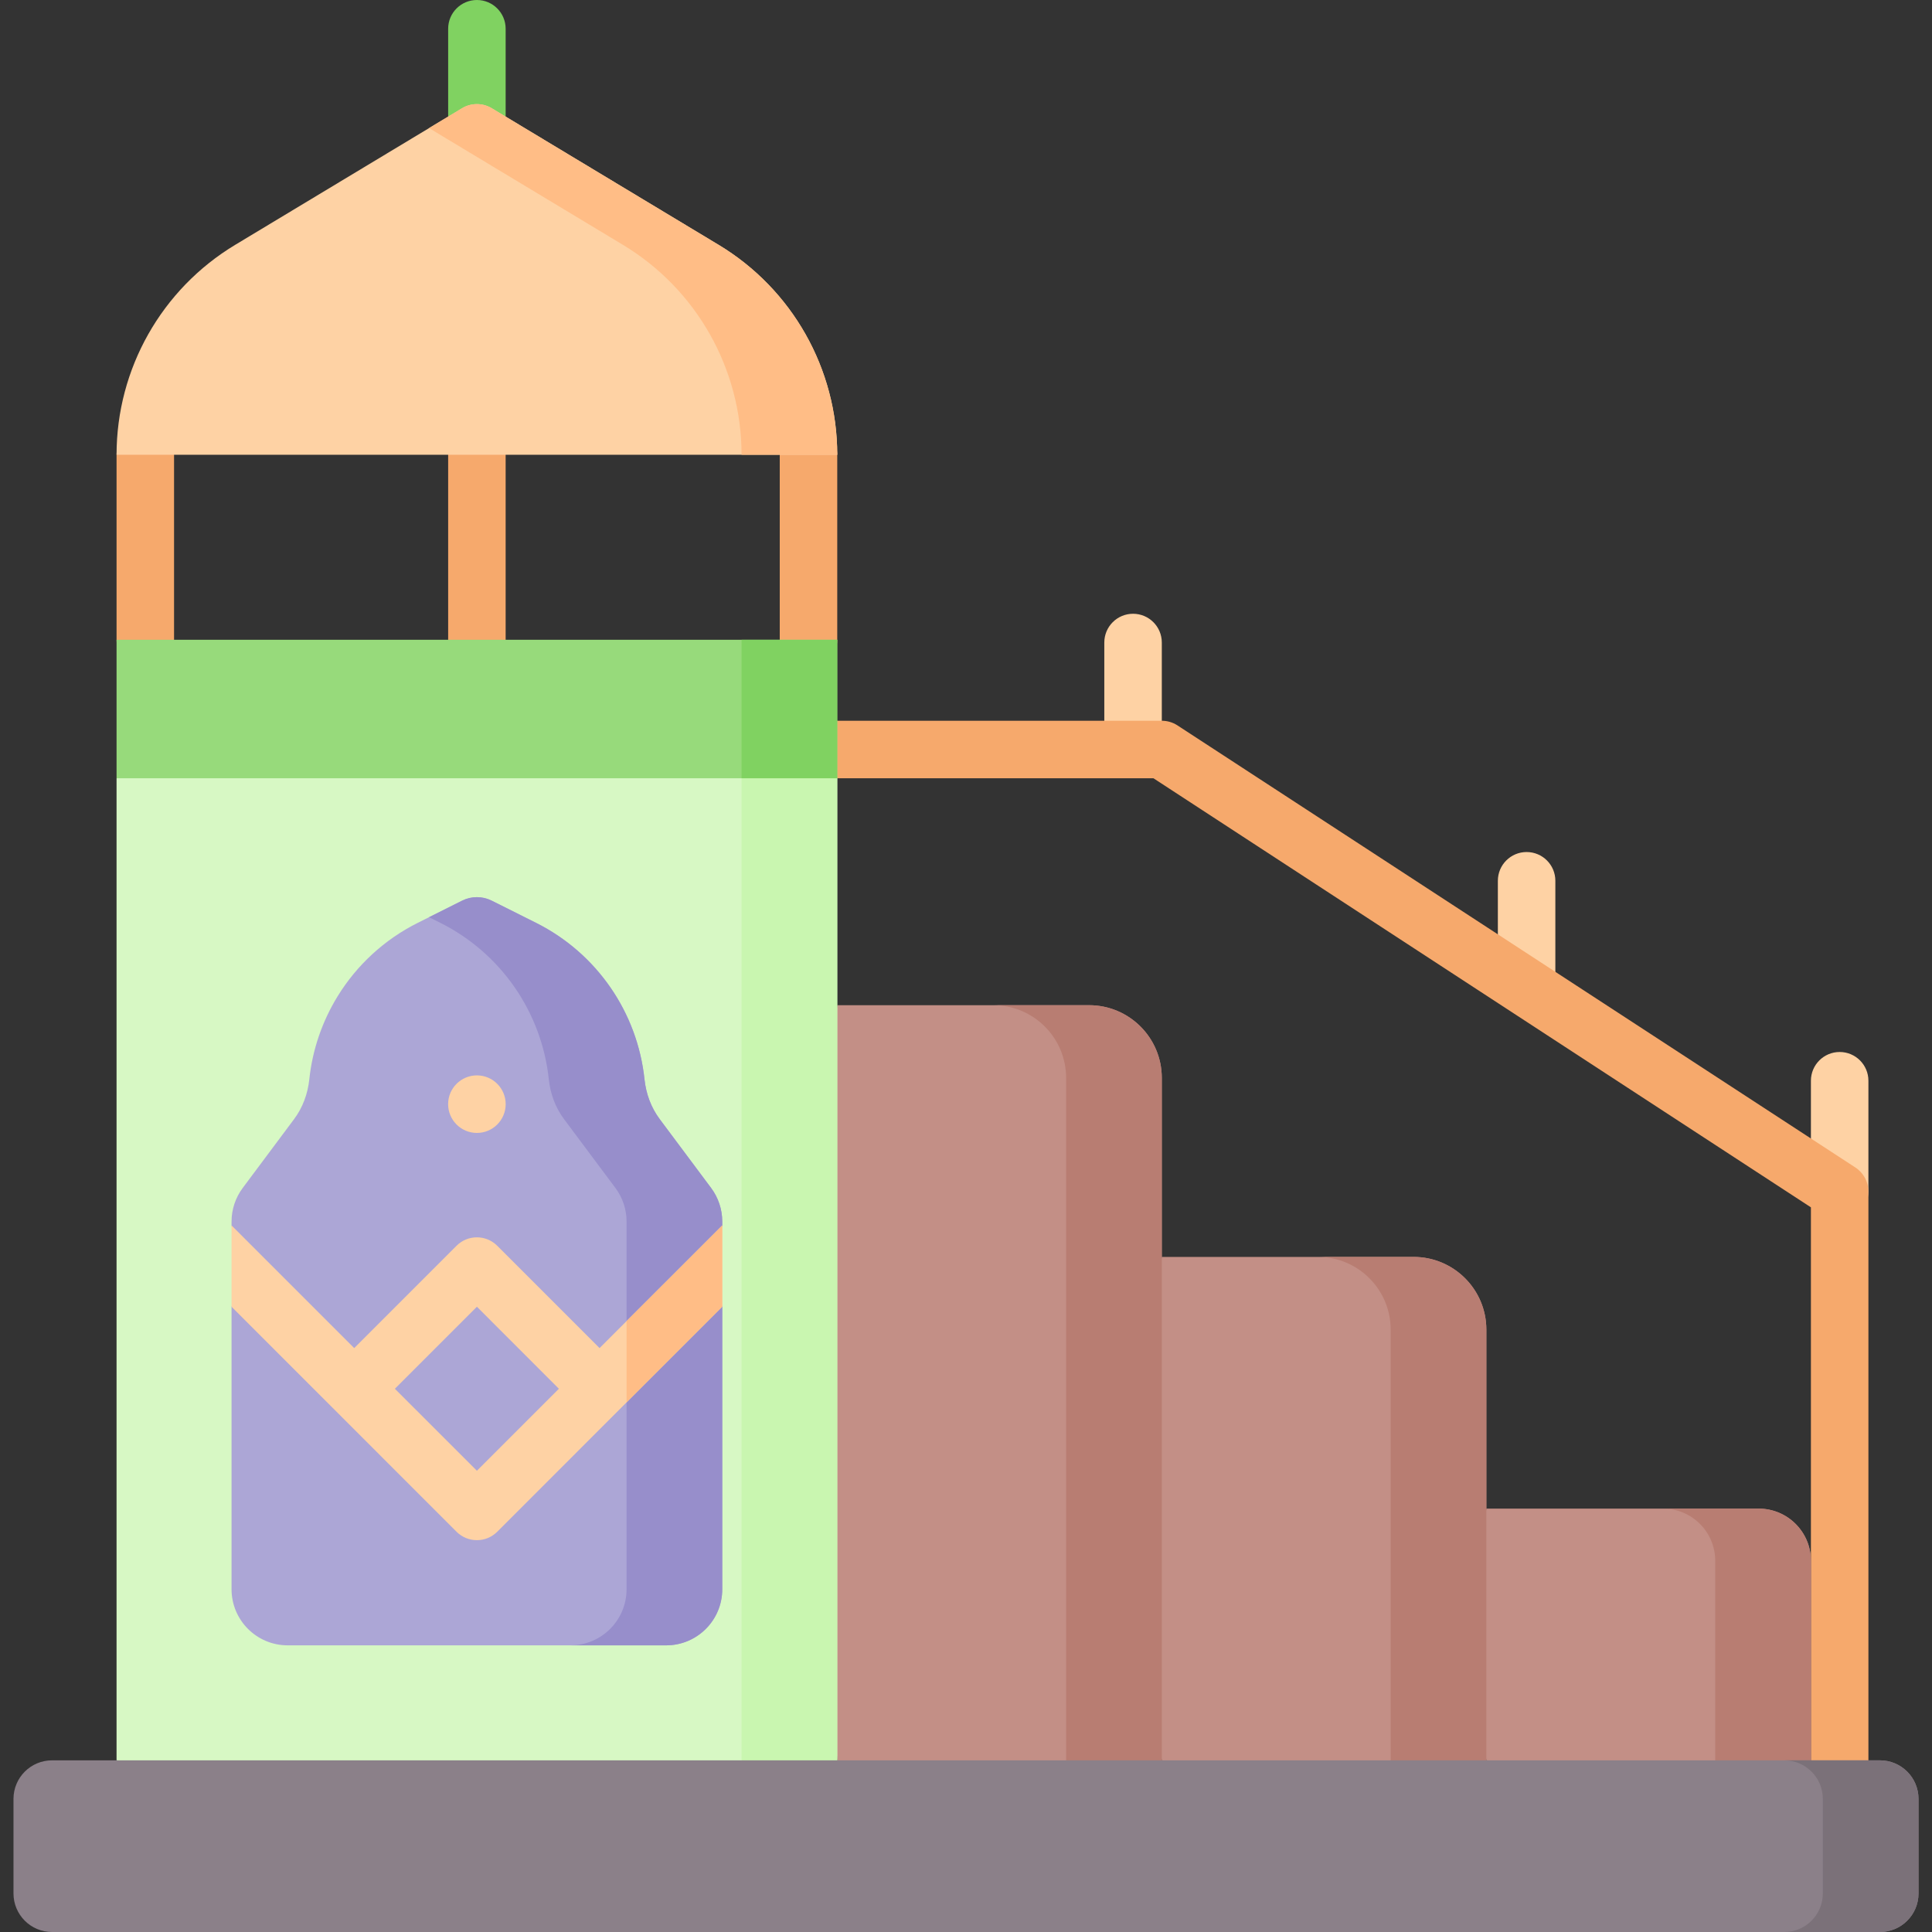 <svg id="Capa_1" enable-background="new 0 0 504.036 504.036" height="512" viewBox="0 0 504.036 504.036" width="512" xmlns="http://www.w3.org/2000/svg"><rect x="0" y="0" width="504.036" height="504.036" fill="#333333" stroke="none"/><g><g><path d="m295.601 202.286c-4.142 0-7.5-3.357-7.5-7.5v-27.162c0-4.143 3.358-7.5 7.5-7.5s7.5 3.357 7.5 7.5v27.162c0 4.143-3.358 7.5-7.5 7.5z" fill="#fed2a4"/></g><g><path d="m398.274 264.447c-4.142 0-7.5-3.357-7.5-7.5v-27.163c0-4.143 3.358-7.5 7.5-7.5s7.5 3.357 7.5 7.5v27.163c0 4.143-3.358 7.5-7.5 7.5z" fill="#fed2a4"/></g><g><path d="m479.946 318.363c-4.142 0-7.5-3.357-7.5-7.5v-28.911c0-4.143 3.358-7.5 7.5-7.5s7.5 3.357 7.5 7.5v28.911c0 4.143-3.358 7.5-7.5 7.5z" fill="#fed2a4"/></g><g><path d="m479.946 471.167c-4.142 0-7.5-3.357-7.5-7.5v-148.688l-171.53-111.943h-82.488c-4.142 0-7.5-3.357-7.5-7.5s3.358-7.5 7.5-7.5h84.673c1.427 0 2.825.407 4.028 1.174l176.845 115.327c2.162 1.377 3.472 3.763 3.472 6.326v152.803c0 4.143-3.358 7.501-7.5 7.501z" fill="#f6a96c"/></g><path d="m387.774 459.251 39.958 4.749 44.714-4.749v-52.05c0-7.521-6.097-13.619-13.619-13.619h-71.054l-4.756 32.834z" fill="#c38f86"/><path d="m458.828 393.582h-24.964c7.521 0 13.619 6.097 13.619 13.619v52.05l13.036 4.75 11.928-4.75v-52.05c0-7.522-6.098-13.619-13.619-13.619z" fill="#b87d72"/><path d="m303.101 327.914-9.583 65.669 9.583 65.669 42.336 4.748 42.336-4.749v-65.669-46.688c0-10.483-8.498-18.981-18.981-18.981h-65.691z" fill="#c38f86"/><path d="m368.793 327.914h-24.964c10.483 0 18.981 8.498 18.981 18.981v46.688 65.669l11.208 4.748 13.756-4.749v-65.669-46.688c0-10.483-8.498-18.98-18.981-18.98z" fill="#b87d72"/><path d="m218.428 262.245-7.5 74.255 7.5 122.751 38.587 7.749 46.086-7.749v-65.669-65.668-46.688c0-10.483-8.498-18.981-18.981-18.981z" fill="#c38f86"/><path d="m284.12 262.245h-24.964c10.483 0 18.981 8.498 18.981 18.981v178.025l12.381 7.749 12.583-7.749v-65.669-65.668-46.688c0-10.483-8.498-18.981-18.981-18.981z" fill="#b87d72"/><g><path d="m37.908 174.406c-4.142 0-7.5-3.357-7.5-7.5v-48.264c0-4.143 3.358-7.5 7.5-7.5s7.5 3.357 7.5 7.5v48.264c0 4.143-3.358 7.5-7.5 7.5z" fill="#f6a96c"/></g><g><path d="m210.928 174.406c-4.142 0-7.5-3.357-7.5-7.5v-48.264c0-4.143 3.358-7.5 7.5-7.5s7.5 3.357 7.5 7.5v48.264c0 4.143-3.358 7.5-7.5 7.5z" fill="#f6a96c"/></g><g><path d="m124.418 174.406c-4.142 0-7.5-3.357-7.5-7.5v-48.264c0-4.143 3.358-7.5 7.5-7.5s7.5 3.357 7.5 7.5v48.264c0 4.143-3.358 7.5-7.5 7.5z" fill="#f6a96c"/></g><g><path d="m124.418 42.835c-4.142 0-7.5-3.357-7.5-7.5v-27.835c0-4.143 3.358-7.5 7.5-7.5s7.5 3.357 7.5 7.5v27.835c0 4.143-3.358 7.5-7.5 7.5z" fill="#80d261"/></g><path d="m218.428 459.251-94.01 7.749-94.01-7.749v-256.215l94.01-7.5 94.01 7.5z" fill="#d7f8c4"/><path d="m193.464 203.036v256.214l12.482 4.75 12.482-4.75v-256.214l-12.482-7.5z" fill="#c9f6b0"/><path d="m188.428 318.69v1.01l-2.91 11.953 2.91 9.257v73.7c0 8.085-6.555 14.64-14.64 14.64h-98.74c-8.085 0-14.64-6.555-14.64-14.64v-73.7l2.485-9.258-2.485-11.952v-1.01c0-3.16 1.02-6.23 2.91-8.76l13.417-17.978c2.258-3.025 3.563-6.625 3.961-10.379.827-7.802 3.41-15.216 7.432-21.733 4.95-8.02 12.1-14.7 20.86-19.08l11.57-5.79c2.43-1.22 5.29-1.22 7.72 0l11.57 5.79c15.878 7.948 26.449 23.402 28.292 40.811.397 3.755 1.703 7.356 3.961 10.382l13.416 17.977c1.891 2.53 2.911 5.6 2.911 8.76z" fill="#aca6d6"/><path d="m185.52 309.927-13.417-17.974c-2.259-3.026-3.565-6.627-3.962-10.381-1.843-17.409-12.418-32.864-28.293-40.811l-11.574-5.794c-2.427-1.215-5.284-1.215-7.71 0l-8.627 4.319 2.947 1.475c15.875 7.948 26.45 23.403 28.293 40.811.398 3.755 1.704 7.356 3.962 10.381l13.417 17.974c1.888 2.53 2.909 5.602 2.909 8.759v95.922c0 8.087-6.556 14.643-14.643 14.643h24.964c8.087 0 14.643-6.556 14.643-14.643v-73.708l-2.91-9.247 2.91-11.953v-1.013c-.001-3.158-1.021-6.23-2.909-8.76z" fill="#978ecb"/><path d="m30.408 166.907h188.02v36.13h-188.02z" fill="#97da7b"/><path d="m193.464 166.906h24.964v36.13h-24.964z" fill="#80d261"/><path d="m187.476 63.875-59.186-35.639c-2.382-1.434-5.362-1.434-7.745 0l-59.185 35.639c-19.207 11.565-30.952 32.347-30.952 54.767h188.02c0-22.42-11.745-43.202-30.952-54.767z" fill="#fed2a4"/><path d="m187.476 63.875-59.186-35.639c-2.382-1.434-5.362-1.434-7.745 0l-8.61 5.184 50.576 30.454c19.207 11.565 30.952 32.347 30.952 54.767h24.964c.001-22.419-11.744-43.201-30.951-54.766z" fill="#ffbd86"/><path d="m490.454 459.251h-476.872c-5.558 0-10.064 4.506-10.064 10.064v24.658c0 5.558 4.506 10.064 10.064 10.064h476.872c5.558 0 10.064-4.506 10.064-10.064v-24.658c0-5.559-4.506-10.064-10.064-10.064z" fill="#8b8089"/><path d="m490.454 459.25h-24.964c5.558 0 10.064 4.506 10.064 10.064v24.658c0 5.558-4.506 10.064-10.064 10.064h24.964c5.558 0 10.064-4.506 10.064-10.064v-24.658c0-5.558-4.506-10.064-10.064-10.064z" fill="#7b7179"/><circle cx="124.418" cy="288.062" fill="#fed2a4" r="7.508"/><path d="m163.468 344.65-7.05 7.05-26.7-26.7c-2.93-2.93-7.68-2.93-10.61 0l-26.7 26.7-32-32v21.21l58.7 58.71c1.47 1.46 3.39 2.19 5.31 2.19s3.84-.73 5.3-2.19l33.75-33.76 24.96-24.96v-21.2zm-39.05 39.05-21.4-21.39 21.4-21.4 21.39 21.4z" fill="#fed2a4"/><path d="m163.468 344.65v21.21l24.96-24.96v-21.2z" fill="#ffbd86"/></g></svg>